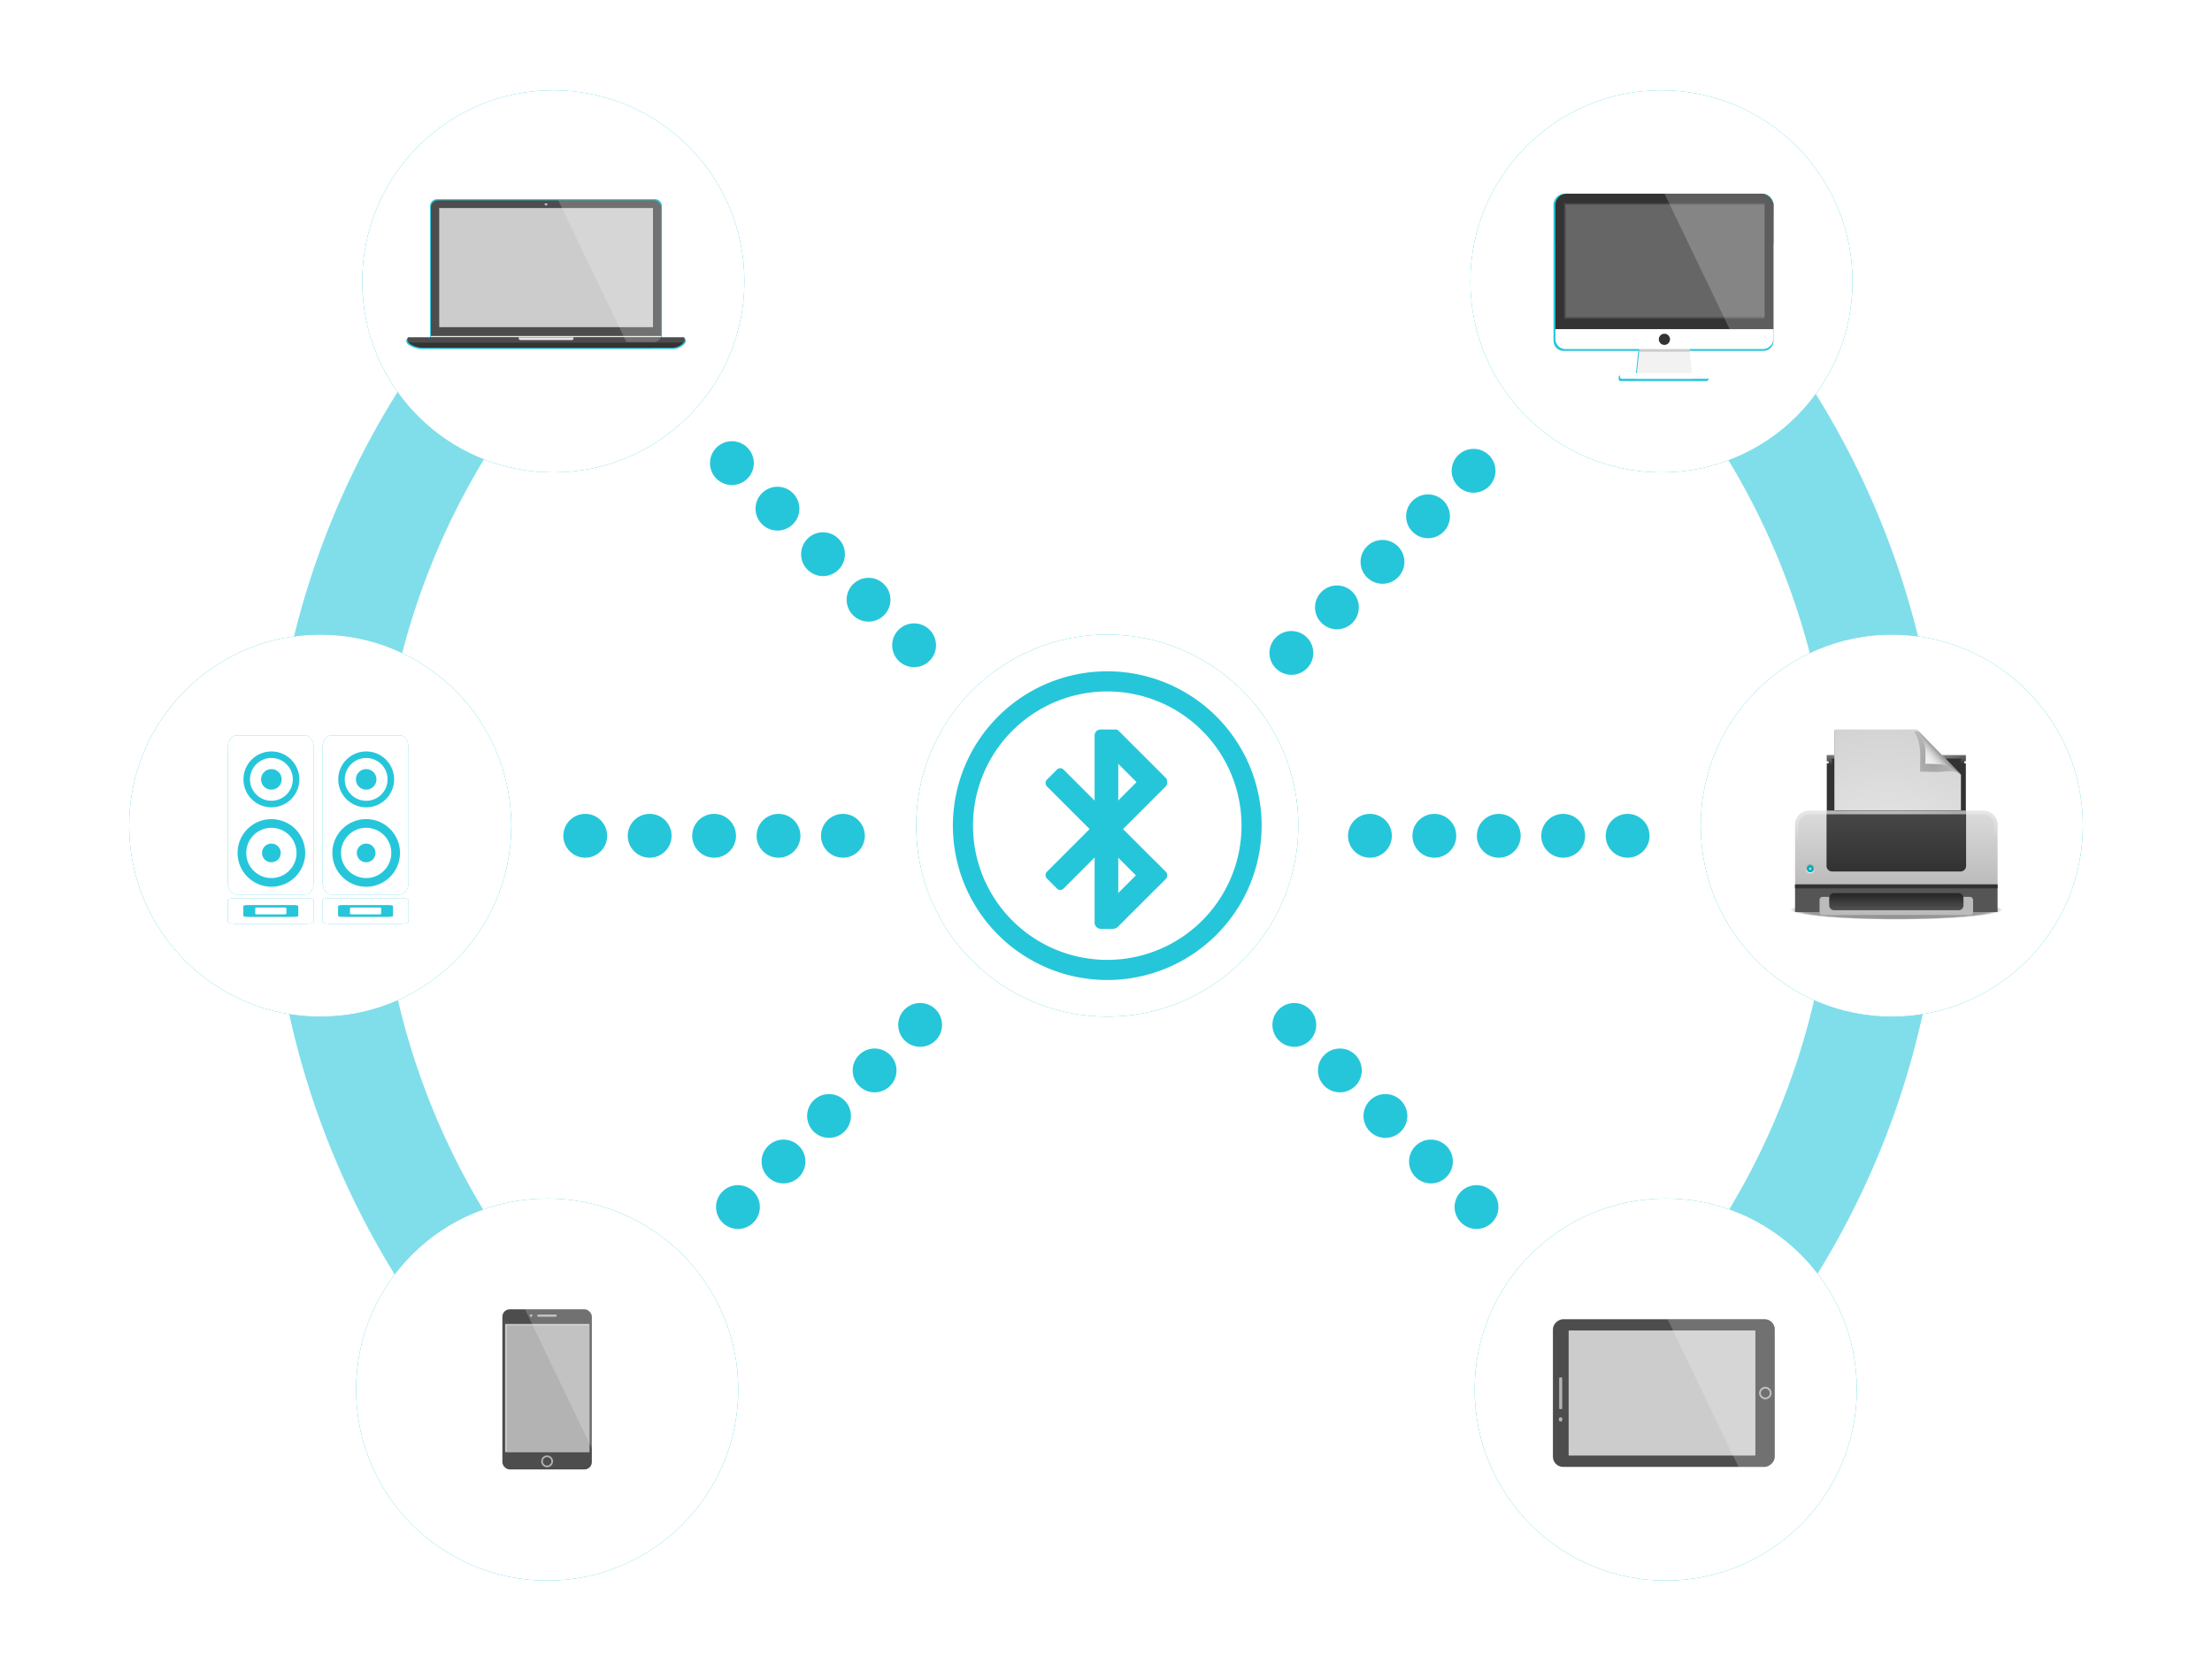 <?xml version="1.0" encoding="UTF-8"?>
<svg width="352.4mm" height="266.26mm" version="1.1" viewBox="0 0 1248.661 943.433" xmlns="http://www.w3.org/2000/svg" xmlns:xlink="http://www.w3.org/1999/xlink">
 <defs>
  <filter id="b" color-interpolation-filters="sRGB">
   <feGaussianBlur result="blur" stdDeviation="5 5"/>
  </filter>
  <radialGradient id="h" cx="63.45" cy="115" r="60.03" gradientTransform="matrix(1 0 0 .051 0 109.1)" gradientUnits="userSpaceOnUse">
   <stop offset="0"/>
   <stop stop-opacity=".731" offset=".902"/>
   <stop stop-opacity="0" offset="1"/>
  </radialGradient>
  <filter id="g" x="-.031" y="-.603" width="1.062" height="2.207" color-interpolation-filters="sRGB">
   <feGaussianBlur stdDeviation="1.548"/>
  </filter>
  <filter id="d" color-interpolation-filters="sRGB">
   <feGaussianBlur stdDeviation="2.586"/>
  </filter>
  <radialGradient id="ab" cx="60.692" cy="48.661" r="39.28" gradientTransform="matrix(1.509 .003 -.001 .246 723.05 443.15)" gradientUnits="userSpaceOnUse" xlink:href="#c"/>
  <linearGradient id="c">
   <stop stop-color="#eee" offset="0"/>
   <stop stop-color="#eee" stop-opacity="0" offset="1"/>
  </linearGradient>
  <radialGradient id="z" cx="81.79" cy="100.32" r="44.42" gradientTransform="matrix(1.666 -1.329 1.479 1.854 533.73 460.68)" gradientUnits="userSpaceOnUse">
   <stop stop-color="#eee" offset="0"/>
   <stop stop-color="#d2d2d2" offset="1"/>
  </radialGradient>
  <radialGradient id="t" cx="89.51" cy="22.254" r="18.279" gradientTransform="matrix(1 0 0 .975 0 .439)" gradientUnits="userSpaceOnUse">
   <stop offset="0"/>
   <stop stop-opacity=".536" offset="1"/>
  </radialGradient>
  <filter id="e" x="-.147" y="-.145" width="1.294" height="1.29" color-interpolation-filters="sRGB">
   <feGaussianBlur stdDeviation="1.819"/>
  </filter>
  <linearGradient id="y" x1="98.33" x2="86.82" y1="14.793" y2="25.1" gradientTransform="matrix(.805 0 0 .805 766.41 440.89)" gradientUnits="userSpaceOnUse">
   <stop offset="0"/>
   <stop stop-color="#ddd" stop-opacity="0" offset="1"/>
  </linearGradient>
  <linearGradient id="x" x2="0" y1="104.84" y2="63.31" gradientTransform="translate(752.59 425.68)" gradientUnits="userSpaceOnUse">
   <stop stop-color="#bbb" offset="0"/>
   <stop stop-color="#dcdcdc" offset="1"/>
  </linearGradient>
  <linearGradient id="w" x2="0" y1="109.8" y2="120.24" gradientTransform="matrix(1 0 0 .925 752.52 433.94)" gradientUnits="userSpaceOnUse">
   <stop stop-color="#242424" offset="0"/>
   <stop stop-color="#535353" offset="1"/>
  </linearGradient>
  <filter id="f" color-interpolation-filters="sRGB">
   <feGaussianBlur stdDeviation="0.529"/>
  </filter>
  <linearGradient id="v" x2="0" y1="97.56" y2="63.31" gradientTransform="translate(752.51 425.68)" gradientUnits="userSpaceOnUse">
   <stop stop-color="#323232" offset="0"/>
   <stop stop-color="#484848" offset="1"/>
  </linearGradient>
  <linearGradient id="u" x2="0" y1="111.88" y2="117" gradientUnits="userSpaceOnUse">
   <stop stop-color="#a2a2a2" offset="0"/>
   <stop stop-color="#f2f2f2" offset="1"/>
  </linearGradient>
  <radialGradient id="aa" cx="60.27" cy="-4.631" r="57.19" gradientTransform="matrix(3.022 -.016 .002 .442 629.93 485.19)" gradientUnits="userSpaceOnUse" xlink:href="#c"/>
  <filter id="a" color-interpolation-filters="sRGB">
   <feGaussianBlur result="blur" stdDeviation="5 5"/>
  </filter>
  <filter id="ac" color-interpolation-filters="sRGB">
   <feGaussianBlur result="fbSourceGraphic" stdDeviation="5"/>
   <feGaussianBlur in="SourceGraphic" result="result1" stdDeviation="0.01"/>
   <feComposite in="fbSourceGraphic" in2="result1" k2="0.5" k3="0.5" operator="arithmetic" result="result2"/>
   <feBlend in2="fbSourceGraphic" result="result3"/>
  </filter>
  <filter id="ad" color-interpolation-filters="sRGB">
   <feGaussianBlur result="blur" stdDeviation="5 5"/>
  </filter>
 </defs>
 <g transform="translate(-18.499 -30.31)">
  <rect x="18.499" y="30.31" width="1248.7" height="943.43" fill="#fff"/>
  <path d="m937.88 133.82a107.86 107.86 0 0 1 -36.379 49.781c94.86 76.986 151.7 193.48 151.79 318.42-0.083 118.82-51.488 229.98-138.09 306.8a107.86 107.86 0 0 1 41.016 45.736c99.42-88.276 158.51-215.97 158.63-352.53-0.071-144.82-66.449-279.71-176.96-368.2zm-613.45 20.105c-96.437 88.123-153.52 213.85-153.62 348.1 0.071 131.4 54.725 254.65 147.43 342.46a107.86 107.86 0 0 1 34.594 -52.523c-75.746-75.639-120.32-179.37-120.47-289.94 0.06-119.24 51.785-230.58 138.61-307.34a130 114.29 0 0 1 -46.545 -40.754z" fill="#80deea"/>
  <circle cx="643.54" cy="496.48" r="74.775" fill="#fff"/>
  <circle cx="643.54" cy="496.48" r="107.86" fill="#00bcd4" filter="url(#b)"/>
  <circle cx="643.54" cy="496.48" r="107.86" fill="#fff"/>
  <path d="m643.54 409.34a87.149 87.149 0 0 0 -87.148 87.148 87.149 87.149 0 0 0 87.148 87.15 87.149 87.149 0 0 0 87.15 -87.15 87.149 87.149 0 0 0 -87.15 -87.148zm0 11.365a75.785 75.785 0 0 1 75.785 75.783 75.785 75.785 0 0 1 -75.785 75.785 75.785 75.785 0 0 1 -75.783 -75.785 75.785 75.785 0 0 1 75.783 -75.783z" fill="#26c6da"/>
  <g transform="matrix(.686 0 0 .686 191.26 157.29)" fill="#26c6da">
   <rect x="648.9" y="415.32" width="19.465" height="164.08" ry="4.831"/>
   <rect transform="matrix(.707 .707 -.707 .707 0 0)" x="807.68" y="-177.39" width="19.465" height="126.7" ry="3.73"/>
   <rect transform="matrix(.707 -.707 -.707 -.707 0 0)" x="158.95" y="-826.12" width="19.465" height="62.558" ry="3.73"/>
   <rect transform="matrix(.707 -.707 -.707 -.707 0 0)" x="104.31" y="-880.77" width="19.465" height="126.7" ry="3.73"/>
   <rect transform="matrix(.707 .707 -.707 .707 0 0)" x="861.55" y="-123.53" width="19.465" height="63.667" ry="3.73"/>
  </g>
  <circle cx="1086.4" cy="496.48" r="107.86" fill="#00bcd4" filter="url(#b)"/>
  <circle cx="1086.4" cy="496.48" r="107.86" fill="#fff"/>
  <g transform="translate(271.4 -.878)">
   <path transform="matrix(1 0 0 1.833 754.16 334.12)" d="m123.48 115a60.032 3.079 0 1 1 -120.06 0 60.032 3.079 0 1 1 120.06 0z" fill="url(#h)" filter="url(#g)" opacity=".729"/>
   <path d="m778.31 457.56v3.438h1.031v1.188h-1.031v59.812h78.5v-59.813h-0.875v-1.188h0.875v-3.438h-78.5z" fill="#323232"/>
   <path transform="matrix(.805 0 0 .808 766.41 440.45)" d="m20.094 4.119v118h88.844v-86.156l-0.594-0.625c0.21 0.144 0.417 0.302 0.625 0.438l-30.875-31.625c0.057 0.08 0.1 0.17 0.156 0.25l-0.25-0.281h-57.906z" filter="url(#d)" opacity=".809"/>
   <path d="m779.27 458.52v1.5h0.062a0.971 0.971 0 0 1 0.969 0.969v1.188a0.971 0.971 0 0 1 -0.969 0.969h-0.062v57.875h76.562v-57.875a0.971 0.971 0 0 1 -0.875 -0.969v-1.188a0.971 0.971 0 0 1 0.875 -0.969v-1.5h-76.562z" fill="none" stroke="url(#ab)" stroke-width="2"/>
   <path d="m782.58 443.08v94.941h71.483v-69.32l-24.892-25.621h-46.591z" fill="url(#z)"/>
   <path transform="matrix(.845 0 0 .925 761.93 440.67)" d="m81.698 28.31 0.135-8.351c0.068-6.599-0.877-11.548-4.047-16.011l2.577-0.031 27.5 25.615c-4.068-2.645-9.621-0.791-16.862-1.026l-9.303-0.196z" fill="url(#t)" filter="url(#e)" opacity=".505"/>
   <path d="m833.93 462.43 0.109-6.719c0.055-5.31-2.239-9.015-4.79-12.606l24.847 25.447c-3.273-2.128-6.855-5.776-12.681-5.964l-7.485-0.157z" fill="#eee"/>
   <path d="m833.93 462.43 0.109-6.719c0.055-5.31-2.239-9.015-4.79-12.606l24.847 25.447c-3.273-2.128-6.855-5.776-12.681-5.964l-7.485-0.157z" fill="url(#y)"/>
   <path d="m768.22 489c-4.323 0-7.812 3.49-7.812 7.812v33.719h114.31v-33.719c0-4.323-3.49-7.812-7.812-7.812h-98.688z" fill="url(#x)"/>
   <path d="m760.4 530.53v15.625h114.31v-15.625h-114.31z" fill="#555"/>
   <path d="m760.4 530.53v2.242h114.31v-2.242h-114.31z" fill="#323232"/>
   <rect x="774.22" y="537.58" width="86.68" height="10.294" rx="1.7" fill="#bbb"/>
   <rect x="779.67" y="535.49" width="75.79" height="9.658" rx="2.682" fill="url(#w)"/>
   <path transform="matrix(1 0 0 .902 752.59 431.78)" d="m30 63.312v34.25h71.281c0.066 0 0.123-0.027 0.188-0.031v-34.219h-71.469z" filter="url(#f)"/>
   <path d="m778.26 489c-0.051 0.226-0.094 0.446-0.094 0.688v30.438c0 1.741 1.415 3.125 3.156 3.125h72.469c1.741 0 3.156-1.384 3.156-3.125v-30.438c0-0.242-0.043-0.462-0.094-0.688h-78.594z" fill="url(#v)"/>
   <g transform="translate(751.2 407.28)">
    <path d="m17.75 111.88c-1.405 0-2.562 1.157-2.562 2.562s1.157 2.562 2.562 2.562 2.562-1.157 2.562-2.562-1.157-2.562-2.562-2.562z" fill="url(#u)"/>
    <rect x="15.761" y="112.43" width="4" height="4" rx="2" fill="#00a7b3"/>
    <rect x="16.59" y="113.26" width="2.342" height="2.342" rx="1.171" fill="#00c4cc"/>
    <path d="m17.75 113.81c-0.342 0-0.594 0.265-0.594 0.625s0.234 0.594 0.594 0.594 0.625-0.251 0.625-0.594-0.283-0.625-0.625-0.625z" fill="#a8dde0"/>
   </g>
   <path d="m768.21 489.96c-3.793-1e-5 -6.844 3.05-6.844 6.844v32.75h112.38v-32.75c0-3.793-3.05-6.844-6.844-6.844h-98.688z" fill="none" stroke="url(#aa)" stroke-width="2"/>
  </g>
  <circle cx="199.26" cy="496.48" r="107.86" fill="#00bcd4" filter="url(#b)"/>
  <circle cx="199.26" cy="496.48" r="107.86" fill="#fff"/>
  <path transform="matrix(.873 0 0 .873 13.512 61.932)" d="m158.6 439.37a5.57 7.824 0 0 0 -5.57 7.824v87.326a5.57 7.824 0 0 0 5.57 7.824h44.418a5.57 7.824 0 0 0 5.57 -7.824v-87.326a5.57 7.824 0 0 0 -5.57 -7.824h-44.418zm61.285 0a5.57 7.824 0 0 0 -5.57 7.824v87.326a5.57 7.824 0 0 0 5.57 7.824h44.418a5.57 7.824 0 0 0 5.57 -7.824v-87.326a5.57 7.824 0 0 0 -5.57 -7.824h-44.418zm-61.285 105.24a5.57 1.265 0 0 0 -5.57 1.266v14.121a5.57 1.265 0 0 0 5.57 1.264h44.418a5.57 1.265 0 0 0 5.57 -1.264v-14.121a5.57 1.265 0 0 0 -5.57 -1.266h-44.418zm61.285 0a5.57 1.265 0 0 0 -5.57 1.266v14.121a5.57 1.265 0 0 0 5.57 1.264h44.418a5.57 1.265 0 0 0 5.57 -1.264v-14.121a5.57 1.265 0 0 0 -5.57 -1.266h-44.418z" fill="#26c6da" filter="url(#ad)"/>
  <path d="m151.98 445.51h38.779a4.863 6.831 0 0 1 4.863 6.831v76.239a4.863 6.831 0 0 1 -4.863 6.831h-38.779a4.863 6.831 0 0 1 -4.863 -6.831v-76.239a4.863 6.831 0 0 1 4.863 -6.831" fill="#fff"/>
  <path d="m187.48 470.36c0 8.716-7.065 15.781-15.781 15.781s-15.781-7.065-15.781-15.781 7.065-15.781 15.781-15.781c8.716 0 15.781 7.065 15.781 15.781z" fill="#26c6da"/>
  <path d="m190.8 511.89c0 10.55-8.553 19.103-19.103 19.103-10.55 0-19.103-8.553-19.103-19.103 0-10.55 8.553-19.103 19.103-19.103s19.103 8.553 19.103 19.103z" fill="#26c6da"/>
  <path d="m183.79 470.36c0 6.676-5.412 12.087-12.087 12.087s-12.087-5.412-12.087-12.087 5.412-12.087 12.087-12.087c6.676 0 12.087 5.412 12.087 12.087z" fill="#fff"/>
  <path d="m177.5 470.36c0 3.211-2.603 5.814-5.814 5.814s-5.814-2.603-5.814-5.814 2.603-5.814 5.814-5.814 5.814 2.603 5.814 5.814z" fill="#26c6da"/>
  <path d="m189.36 511.89c0 9.758-7.911 17.669-17.669 17.669s-17.669-7.911-17.669-17.669c0-9.758 7.911-17.669 17.669-17.669 9.758 0 17.669 7.911 17.669 17.669z" fill="#26c6da"/>
  <path d="m185.89 511.89c0 7.84-6.356 14.196-14.196 14.196-7.84 0-14.196-6.356-14.196-14.196 0-7.84 6.356-14.196 14.196-14.196 7.84 0 14.196 6.356 14.196 14.196z" fill="#fff"/>
  <path d="m176.97 511.89c0 2.919-2.366 5.285-5.285 5.285s-5.285-2.366-5.285-5.285 2.366-5.285 5.285-5.285 5.285 2.366 5.285 5.285z" fill="#26c6da"/>
  <path d="m151.98 537.39h38.779a4.863 1.105 0 0 1 4.863 1.105v12.328a4.863 1.105 0 0 1 -4.863 1.105h-38.779a4.863 1.105 0 0 1 -4.863 -1.105v-12.328a4.863 1.105 0 0 1 4.863 -1.105" fill="#fff"/>
  <path d="m158.97 541.31h24.792a3.109 0.508 0 0 1 3.109 0.508v5.674a3.109 0.508 0 0 1 -3.109 0.509h-24.792a3.109 0.508 0 0 1 -3.109 -0.509v-5.674a3.109 0.508 0 0 1 3.109 -0.508" fill="#26c6da"/>
  <path d="m205.48 445.51h38.779a4.863 6.831 0 0 1 4.863 6.831v76.239a4.863 6.831 0 0 1 -4.863 6.831h-38.779a4.863 6.831 0 0 1 -4.863 -6.831v-76.239a4.863 6.831 0 0 1 4.863 -6.831" fill="#fff"/>
  <path d="m240.99 470.36c0 8.716-7.065 15.781-15.781 15.781s-15.781-7.065-15.781-15.781 7.065-15.781 15.781-15.781c8.716 0 15.781 7.065 15.781 15.781z" fill="#26c6da"/>
  <path d="m244.31 511.89c0 10.55-8.553 19.103-19.103 19.103-10.55 0-19.103-8.553-19.103-19.103 0-10.55 8.553-19.103 19.103-19.103 10.55 0 19.103 8.553 19.103 19.103z" fill="#26c6da"/>
  <path d="m237.29 470.36c0 6.676-5.412 12.087-12.087 12.087s-12.087-5.412-12.087-12.087 5.412-12.087 12.087-12.087 12.087 5.412 12.087 12.087z" fill="#fff"/>
  <path d="m231.01 470.36c0 3.211-2.603 5.814-5.814 5.814s-5.814-2.603-5.814-5.814 2.603-5.814 5.814-5.814 5.814 2.603 5.814 5.814z" fill="#26c6da"/>
  <path d="m242.86 511.89c0 9.758-7.911 17.669-17.669 17.669-9.758 0-17.669-7.911-17.669-17.669 0-9.758 7.911-17.669 17.669-17.669 9.758 0 17.669 7.911 17.669 17.669z" fill="#26c6da"/>
  <path d="m239.39 511.89c0 7.84-6.356 14.196-14.196 14.196-7.84 0-14.196-6.356-14.196-14.196 0-7.84 6.356-14.196 14.196-14.196 7.84 0 14.196 6.356 14.196 14.196z" fill="#fff"/>
  <path d="m230.48 511.89c0 2.919-2.366 5.285-5.285 5.285s-5.285-2.366-5.285-5.285 2.366-5.285 5.285-5.285 5.285 2.366 5.285 5.285z" fill="#26c6da"/>
  <path d="m205.48 537.39h38.779a4.863 1.105 0 0 1 4.863 1.105v12.328a4.863 1.105 0 0 1 -4.863 1.105h-38.779a4.863 1.105 0 0 1 -4.863 -1.105v-12.328a4.863 1.105 0 0 1 4.863 -1.105" fill="#fff"/>
  <path d="m212.47 541.31h24.792a3.109 0.508 0 0 1 3.109 0.508v5.674a3.109 0.508 0 0 1 -3.109 0.509h-24.792a3.109 0.508 0 0 1 -3.109 -0.509v-5.674a3.109 0.508 0 0 1 3.109 -0.508" fill="#26c6da"/>
  <circle cx="956.38" cy="189.17" r="107.86" fill="#00bcd4" filter="url(#a)"/>
  <circle cx="956.38" cy="189.17" r="107.86" fill="#fff"/>
  <circle cx="330.84" cy="189.17" r="107.86" fill="#00bcd4" filter="url(#a)"/>
  <circle cx="330.84" cy="189.17" r="107.86" fill="#fff"/>
  <circle cx="958.8" cy="814.88" r="107.86" fill="#00bcd4" filter="url(#a)"/>
  <circle cx="958.8" cy="814.88" r="107.86" fill="#fff"/>
  <circle cx="327.38" cy="814.88" r="107.86" fill="#00bcd4" filter="url(#a)"/>
  <circle cx="327.38" cy="814.88" r="107.86" fill="#fff"/>
  <path d="m265.23 142.75c-2.19 0-3.952 1.778-3.952 3.987v73.299c0 0.187 0.017 0.369 0.041 0.549h-0.041v0.738h-12.996c-0.732 1.287-0.407 2.04 0 2.753 0.06 0.105 0.189 0.212 0.369 0.318h-0.203c1.683 1.663 5.345 2.955 7.939 2.955h142.09c2.594 0 4.894-1.293 6.583-2.955h-0.239c0.195-0.107 0.337-0.213 0.405-0.318 0.671-1.03 0.275-1.882 0-2.753h-13.062v-0.738h-0.041c0.024-0.18 0.041-0.362 0.041-0.549v-73.299c0-2.209-1.763-3.987-3.952-3.987h-122.98z" fill="#26c6da" fill-rule="evenodd"/>
  <path transform="matrix(.316 0 0 .317 428.88 18.871)" d="m1496.8 380.93c-10.01 0-18.28 7.16-20.004 16.658h-0.346v227.49h0.059v18.09c0 9.912 7.98 17.893 17.892 17.893h133.58l-0.521 4.871-4.127 38.484h-27.42c-1.649 0-2.979 1.329-2.979 2.978v4.346c0 1.649 1.329 2.977 2.979 2.977h154.15c1.649 0 2.977-1.327 2.977-2.977v-4.346c0-1.649-1.327-2.978-2.977-2.978h-27.398l-4.557-43.355h133.47c9.912 0 17.893-7.98 17.893-17.893v-18.09h0.059v-227.49h-0.353c-1.724-9.498-9.994-16.658-20.004-16.658h-352.37z" fill="#26c6da" filter="url(#ac)"/>
  <g transform="matrix(.313 0 0 .313 43.584 -261.54)">
   <path d="m2878.3 1545.8 86.877 1.964 7.143 67.989h-101.52z" fill="#f2f2f2"/>
   <path d="m2878.3 1545.8-2.27 21.168h91.164l-2.018-19.203-86.877-1.965z" fill="#ccc"/>
   <rect transform="scale(1,-1)" x="2725.1" y="-1562.1" width="392.96" height="258.02" ry="17.892" fill="#fff" fill-rule="evenodd"/>
   <path d="m2725 1298.6v227.49h393.08v-227.49zm9.266 11.756h372.84l-50.003 187.37-279.4-18.688z" fill="#333" fill-rule="evenodd"/>
   <rect x="2725" y="1281.9" width="393.05" height="108.32" ry="20.34" fill="#333"/>
   <rect x="2841.5" y="1605.4" width="160.11" height="10.3" ry="2.977" fill="#fff"/>
   <circle cx="2921.6" cy="1544.5" r="10.102" fill="#333"/>
   <rect x="2740.9" y="1299.2" width="361.28" height="208.17" fill="#4d4d4d" fill-rule="evenodd"/>
   <rect x="2743.7" y="1301.7" width="358.49" height="202.5" fill="#666" fill-rule="evenodd"/>
   <path d="m2921.9 1281.9 117.28 244.14h78.891v-227.49h-0.353c-1.724-9.498-9.994-16.658-20.004-16.658h-124.54z" fill="#fff" fill-opacity=".205" fill-rule="evenodd"/>
  </g>
  <rect x="261.75" y="143.39" width="129.96" height="80.002" ry="3.925" fill="#4d4d4d" fill-rule="evenodd"/>
  <rect x="261.75" y="220.01" width="129.96" height=".796" ry="0" fill="#ececec" fill-rule="evenodd"/>
  <path d="m248.85 220.73c-0.727 1.266-0.404 2.008 0 2.71 0.89 1.547 15.871 3.222 18.608 3.222h118.57c2.737 0 17.68-1.73 18.66-3.222 0.666-1.014 0.273-1.852 0-2.71z" fill="#4d4d4d" fill-rule="evenodd"/>
  <rect x="266.37" y="147.69" width="120.73" height="67.258" ry="0" fill="#b3b3b3" fill-rule="evenodd"/>
  <path d="m311.32 220.8v0.69c0 0.454 0.437 0.82 0.98 0.82h28.941c0.543 0 0.98-0.366 0.98-0.82v-0.69h-30.9z" fill="#e6e6e6" fill-rule="evenodd"/>
  <path d="m249.01 223.75c1.671 1.637 5.307 2.909 7.883 2.909h141.09c2.575 0 4.86-1.273 6.537-2.909z" fill="#333" fill-rule="evenodd"/>
  <rect x="325.91" y="145.09" width="1.645" height="1.24" ry=".547" fill="#b0bec5" fill-rule="evenodd"/>
  <rect x="266.73" y="148.08" width="120.37" height="66.862" ry="0" fill="#ccc" fill-rule="evenodd"/>
  <path d="m333.63 143.39 38.429 80.001h15.732c2.174 0 3.925-1.75 3.925-3.925v-72.152c0-2.174-1.75-3.925-3.925-3.925h-54.161z" fill="#fff" fill-opacity=".205" fill-rule="evenodd"/>
  <rect transform="rotate(-90)" x="-858.55" y="895.11" width="83.382" height="125.22" ry="5.739" fill="#4d4d4d" fill-rule="evenodd"/>
  <rect transform="rotate(-90)" x="-852.14" y="903.99" width="70.549" height="105.32" fill="#ccc" fill-rule="evenodd"/>
  <rect transform="rotate(-90)" x="-832.92" y="898.48" width="2.361" height="1.959" ry=".865" fill="#b3b3b3" fill-rule="evenodd"/>
  <rect transform="rotate(-90)" x="-825.91" y="898.65" width="17.884" height="1.713" ry=".357" fill="#b3b3b3" fill-rule="evenodd"/>
  <path d="m1011.5 816.86a3.516 3.516 0 0 0 3.516 3.516 3.516 3.516 0 0 0 3.516 -3.516 3.516 3.516 0 0 0 -3.516 -3.516 3.516 3.516 0 0 0 -3.516 3.516zm0.995 0a2.521 2.521 0 0 1 2.521 -2.521 2.521 2.521 0 0 1 2.521 2.521 2.521 2.521 0 0 1 -2.521 2.521 2.521 2.521 0 0 1 -2.521 -2.521z" fill="#b3b3b3" fill-rule="evenodd"/>
  <rect transform="rotate(-90)" x="-851.66" y="904.43" width="70.067" height="104.88" fill="#ccc" fill-rule="evenodd"/>
  <g transform="matrix(1.14 0 0 1.14 -71.371 -118.6)" fill-rule="evenodd">
   <rect x="327.59" y="779.11" width="44.301" height="79.3" ry="3.635" fill="#4d4d4d"/>
   <rect x="328.96" y="786.37" width="41.725" height="63.411" fill="#ccc"/>
   <rect x="341.21" y="781.58" width="1.255" height="1.241" ry=".548" fill="#b3b3b3"/>
   <rect x="344.93" y="781.69" width="9.502" height="1.085" ry=".226" fill="#b3b3b3"/>
   <path d="m349.74 851.47a2.932 2.932 0 0 0 -2.932 2.932 2.932 2.932 0 0 0 2.932 2.932 2.932 2.932 0 0 0 2.932 -2.932 2.932 2.932 0 0 0 -2.932 -2.932zm0 0.83a2.102 2.102 0 0 1 2.102 2.102 2.102 2.102 0 0 1 -2.102 2.102 2.102 2.102 0 0 1 -2.102 -2.102 2.102 2.102 0 0 1 2.102 -2.102z" fill="#b3b3b3"/>
   <rect x="329.78" y="787.12" width="40.907" height="62.661" fill="#b3b3b3"/>
   <path d="m338.8 779.11 33.089 68.884v-65.25c0-2.014-1.62-3.634-3.634-3.634h-29.455z" fill="#fff" fill-opacity=".205"/>
  </g>
  <path d="m164.33 542.71h14.074a1.765 0.295 0 0 1 1.765 0.295v3.294a1.765 0.295 0 0 1 -1.765 0.295h-14.074a1.765 0.295 0 0 1 -1.765 -0.295v-3.294a1.765 0.295 0 0 1 1.765 -0.295" fill="#fff"/>
  <path d="m217.83 542.71h14.074a1.765 0.295 0 0 1 1.765 0.295v3.294a1.765 0.295 0 0 1 -1.765 0.295h-14.074a1.765 0.295 0 0 1 -1.765 -0.295v-3.294a1.765 0.295 0 0 1 1.765 -0.295" fill="#fff"/>
  <g transform="translate(-8.981 -.878)" fill="#26c6da">
   <circle cx="800.8" cy="503.09" r="12.374"/>
   <circle cx="837.16" cy="503.09" r="12.374"/>
   <circle cx="873.53" cy="503.09" r="12.374"/>
   <circle cx="909.89" cy="503.09" r="12.374"/>
   <circle cx="946.26" cy="503.09" r="12.374"/>
  </g>
  <g transform="translate(-451.93 -.878)" fill="#26c6da">
   <circle cx="800.8" cy="503.09" r="12.374"/>
   <circle cx="837.16" cy="503.09" r="12.374"/>
   <circle cx="873.53" cy="503.09" r="12.374"/>
   <circle cx="909.89" cy="503.09" r="12.374"/>
   <circle cx="946.26" cy="503.09" r="12.374"/>
  </g>
  <g transform="matrix(.707 .707 -.707 .707 538.66 -312.86)" fill="#26c6da">
   <circle cx="800.8" cy="503.09" r="12.374"/>
   <circle cx="837.16" cy="503.09" r="12.374"/>
   <circle cx="873.53" cy="503.09" r="12.374"/>
   <circle cx="909.89" cy="503.09" r="12.374"/>
   <circle cx="946.26" cy="503.09" r="12.374"/>
  </g>
  <g transform="matrix(-.707 .707 .707 .707 748.39 -312.86)" fill="#26c6da">
   <circle cx="800.8" cy="503.09" r="12.374"/>
   <circle cx="837.16" cy="503.09" r="12.374"/>
   <circle cx="873.53" cy="503.09" r="12.374"/>
   <circle cx="909.89" cy="503.09" r="12.374"/>
   <circle cx="946.26" cy="503.09" r="12.374"/>
  </g>
  <g transform="matrix(-.707 .707 .707 .707 1060.8 -625.73)" fill="#26c6da">
   <circle cx="800.8" cy="503.09" r="12.374"/>
   <circle cx="837.16" cy="503.09" r="12.374"/>
   <circle cx="873.53" cy="503.09" r="12.374"/>
   <circle cx="909.89" cy="503.09" r="12.374"/>
   <circle cx="946.26" cy="503.09" r="12.374"/>
  </g>
  <g transform="matrix(.707 .707 -.707 .707 221.18 -630.05)" fill="#26c6da">
   <circle cx="800.8" cy="503.09" r="12.374"/>
   <circle cx="837.16" cy="503.09" r="12.374"/>
   <circle cx="873.53" cy="503.09" r="12.374"/>
   <circle cx="909.89" cy="503.09" r="12.374"/>
   <circle cx="946.26" cy="503.09" r="12.374"/>
  </g>
  <path transform="translate(18.499 30.31)" d="m941.33 744.86l40.053 83.381h14.711c3.18 0 5.74-2.559 5.74-5.738v-71.904c0-3.18-2.561-5.738-5.74-5.738h-54.764z" fill="#fff" fill-opacity=".205" fill-rule="evenodd"/>
 </g>
</svg>
